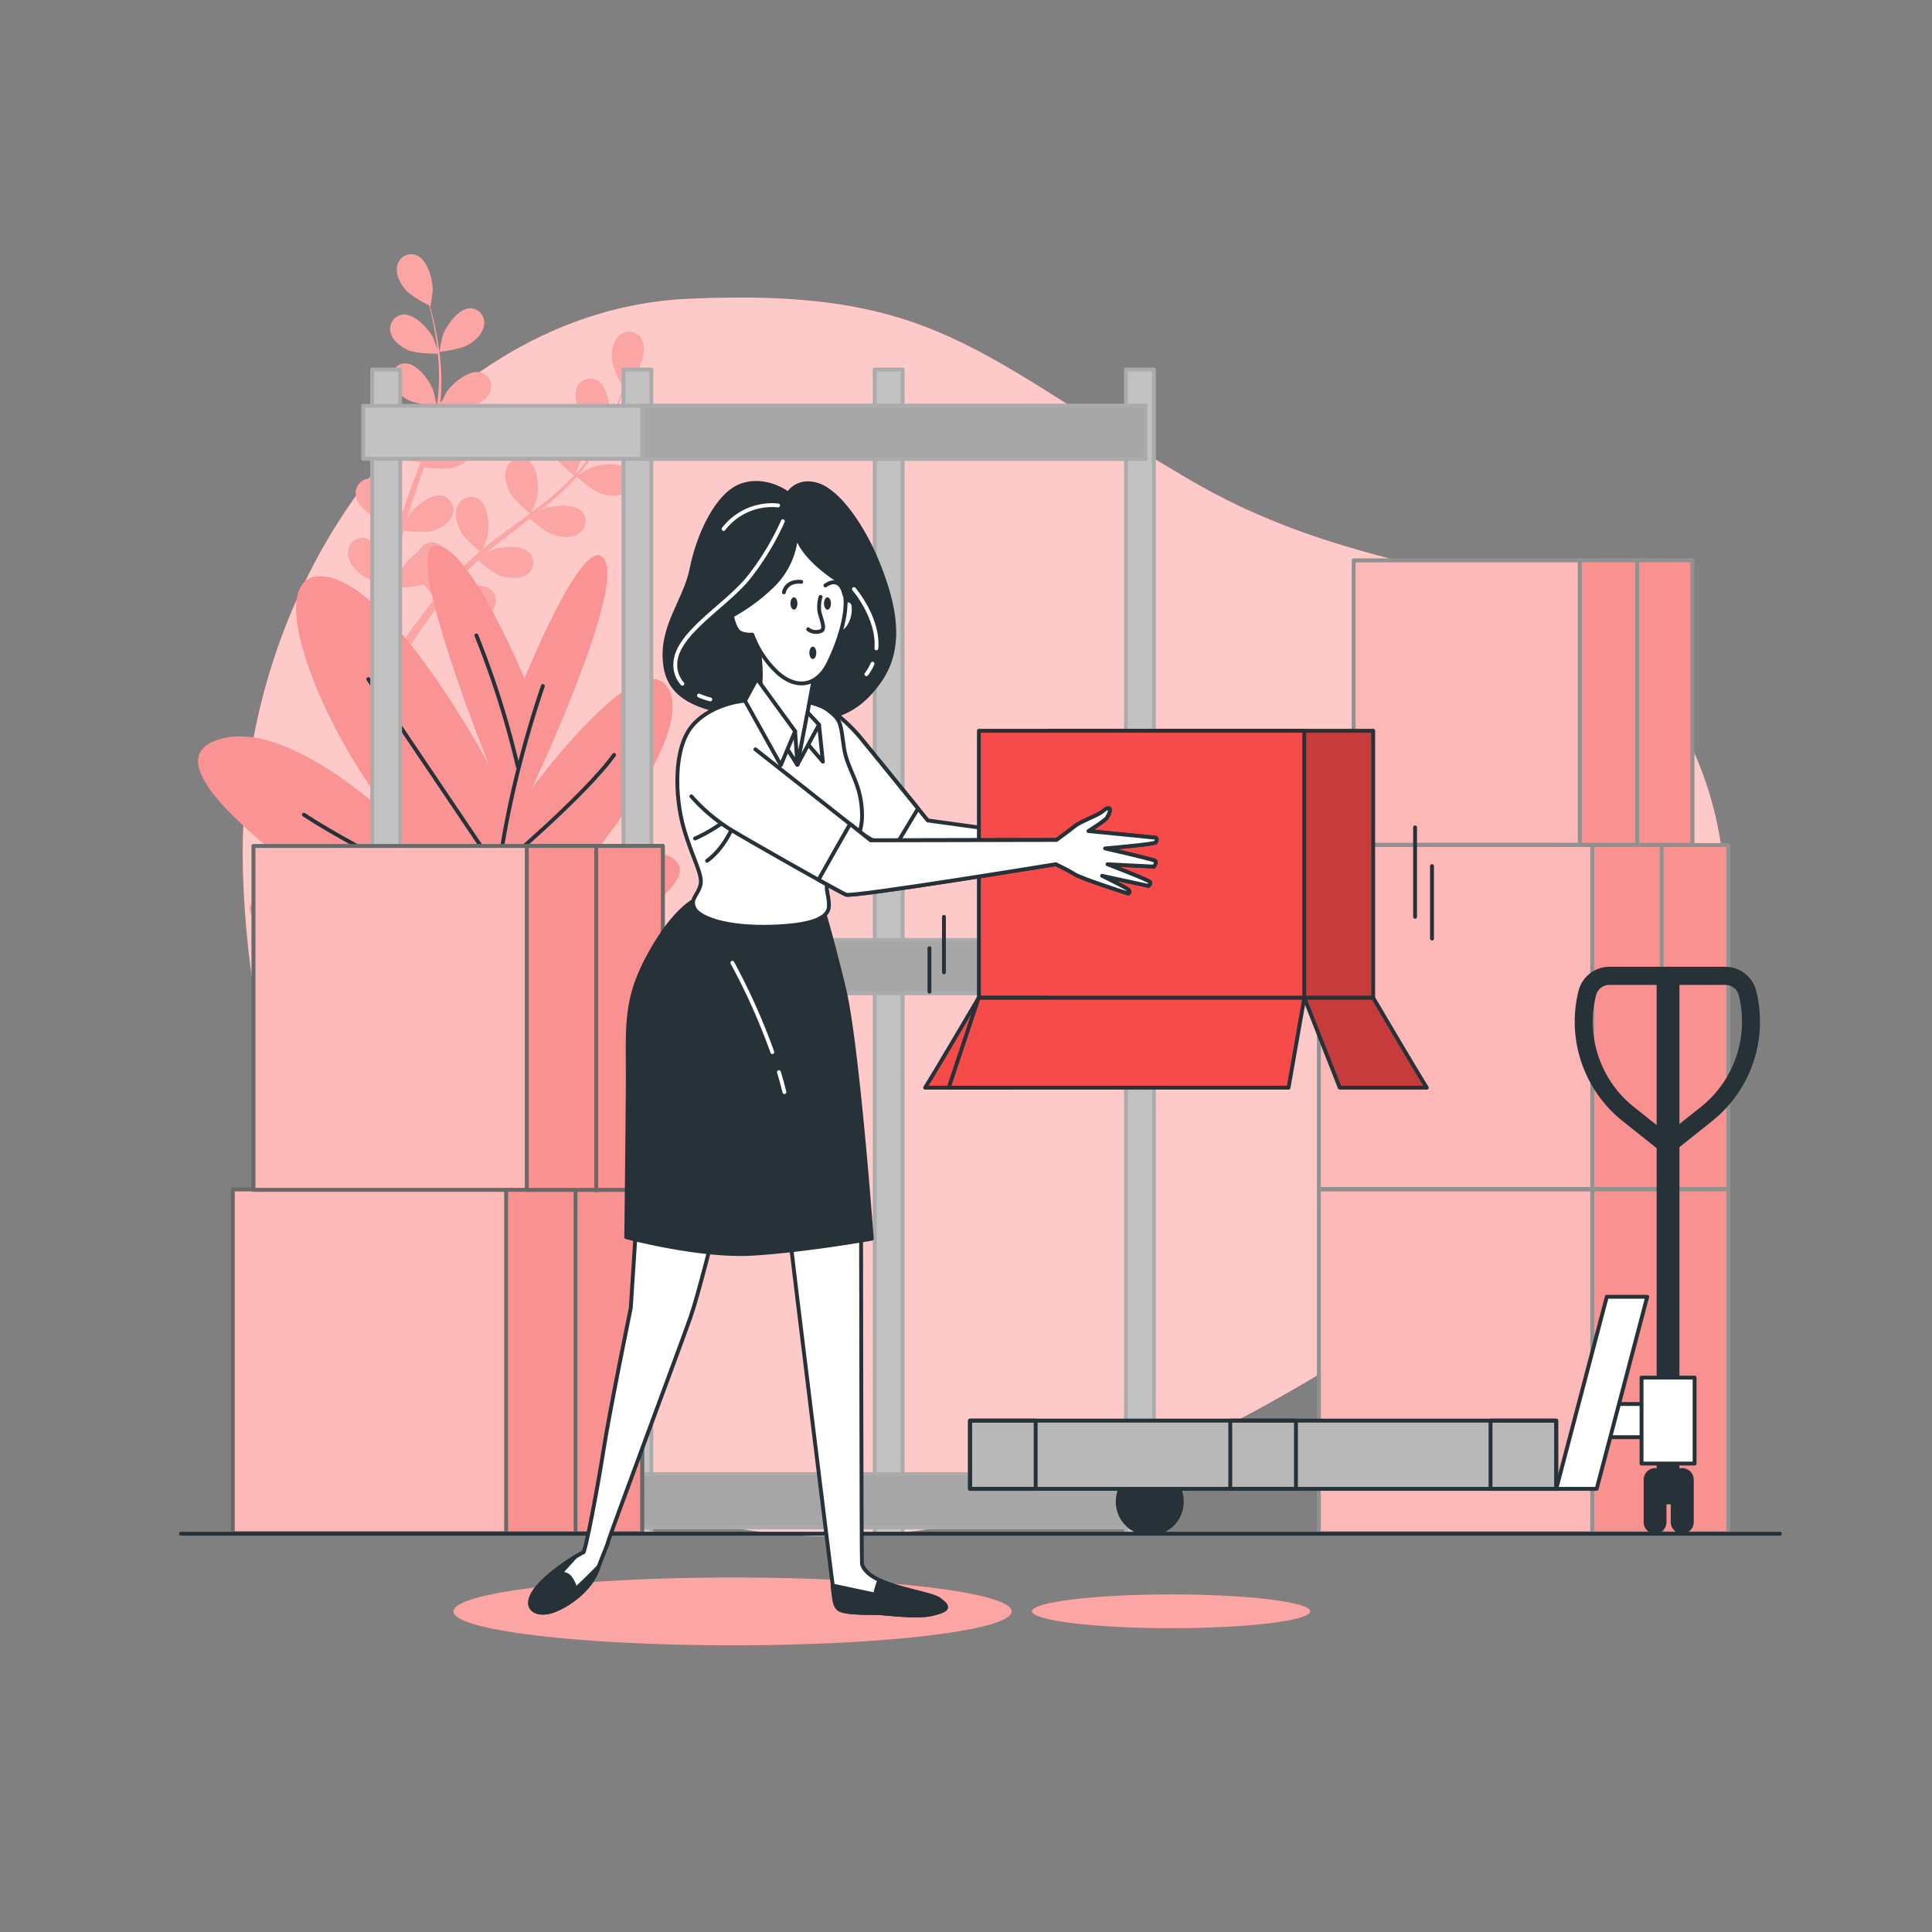 <svg xmlns="http://www.w3.org/2000/svg" xmlns:xlink="http://www.w3.org/1999/xlink" viewBox="0 0 500 500"><rect x="0" y="0" width="500" height="500" fill="#808080" stroke="none"/><defs><clipPath id="freepik--clip-path--inject-2"><rect x="60.23" y="307.8" width="105.96" height="89.01" style="fill:#F74B4B;stroke:#696969;stroke-linecap:round;stroke-linejoin:round"></rect></clipPath><clipPath id="freepik--clip-path-2--inject-2"><rect x="130.98" y="307.8" width="35.21" height="89.01" style="fill:#F74B4B;stroke:#696969;stroke-linecap:round;stroke-linejoin:round"></rect></clipPath><clipPath id="freepik--clip-path-3--inject-2"><rect x="65.58" y="218.93" width="105.96" height="89.01" style="fill:#F74B4B;stroke:#696969;stroke-linecap:round;stroke-linejoin:round"></rect></clipPath><clipPath id="freepik--clip-path-4--inject-2"><rect x="136.33" y="218.93" width="35.21" height="89.01" style="fill:#F74B4B;stroke:#696969;stroke-linecap:round;stroke-linejoin:round"></rect></clipPath><clipPath id="freepik--clip-path-5--inject-2"><rect x="341.32" y="307.8" width="105.96" height="89.01" style="fill:#F74B4B;stroke:#919191;stroke-linecap:round;stroke-linejoin:round"></rect></clipPath><clipPath id="freepik--clip-path-6--inject-2"><rect x="412.07" y="307.8" width="35.21" height="89.01" style="fill:#F74B4B;stroke:#919191;stroke-linecap:round;stroke-linejoin:round"></rect></clipPath><clipPath id="freepik--clip-path-7--inject-2"><rect x="341.32" y="218.7" width="105.96" height="89.01" style="fill:#F74B4B;stroke:#919191;stroke-linecap:round;stroke-linejoin:round"></rect></clipPath><clipPath id="freepik--clip-path-8--inject-2"><rect x="412.07" y="218.7" width="35.21" height="89.01" style="fill:#F74B4B;stroke:#919191;stroke-linecap:round;stroke-linejoin:round"></rect></clipPath><clipPath id="freepik--clip-path-9--inject-2"><rect x="350.32" y="145" width="87.65" height="73.63" style="fill:#F74B4B;stroke:#919191;stroke-linecap:round;stroke-linejoin:round"></rect></clipPath><clipPath id="freepik--clip-path-10--inject-2"><rect x="408.85" y="145" width="29.12" height="73.63" style="fill:#F74B4B;stroke:#919191;stroke-linecap:round;stroke-linejoin:round"></rect></clipPath><clipPath id="freepik--clip-path-11--inject-2"><rect x="251.03" y="367.65" width="151.73" height="17.66" style="fill:#fff;stroke:#263238;stroke-linecap:round;stroke-linejoin:round"></rect></clipPath><clipPath id="freepik--clip-path-12--inject-2"><rect x="271.17" y="189.13" width="84.21" height="69.1" style="fill:#F74B4B;stroke:#263238;stroke-linecap:round;stroke-linejoin:round"></rect></clipPath><clipPath id="freepik--clip-path-13--inject-2"><path d="M369.25,281.49c-2.7-4.28-13.87-23.26-13.87-23.26H337.56l9.17,23.26Z" style="fill:#F74B4B;stroke:#263238;stroke-linecap:round;stroke-linejoin:round"></path></clipPath></defs><g id="freepik--background-simple--inject-2"><path d="M101.17,344.29s40.41,51.17,109.47,53.25,130.82-41,181.77-74.52,67.67-89.68,42.23-136-71.6-30.45-127-63S242.31,74.4,178,77.32,60.54,148.92,62.88,225.86,101.17,344.29,101.17,344.29Z" style="fill:#F74B4B"></path><path d="M101.17,344.29s40.41,51.17,109.47,53.25,130.82-41,181.77-74.52,67.67-89.68,42.23-136-71.6-30.45-127-63S242.31,74.4,178,77.32,60.54,148.92,62.88,225.86,101.17,344.29,101.17,344.29Z" style="fill:#fff;opacity:0.7"></path></g><g id="freepik--Plants--inject-2"><path d="M113.73,91.08c-.06,0,.7-3.73.77-4,.86-2.67,4.1-7.31,7.23-7.3A3.71,3.71,0,0,1,125.3,84c-.23,2.2-2.21,4.08-4,5.16C119.2,90.47,113.73,91.08,113.73,91.08Z" style="fill:#F74B4B"></path><path d="M107.66,66c3,1.06,4.42,6.52,4.32,9.32,0,.24-.56,4-.61,4l-.06,0c.23.86.48,1.79.73,2.81.44,1.88.92,4,1.29,6.36a65.63,65.63,0,0,1,.84,7.64,48.28,48.28,0,0,1-.29,8.6.36.36,0,0,0,0,.1c.39-.83,1.55-3.13,1.65-3.29,1.54-2.34,5.88-6,8.91-5.13a3.7,3.7,0,0,1,2.32,5c-.8,2.06-3.2,3.35-5.21,3.92-2.27.65-7.33-.11-7.73-.18a65.43,65.43,0,0,1-1.86,8.57q-.7,2.46-1.52,4.91c.35-.71.68-1.34.73-1.42,1.54-2.35,5.89-6,8.91-5.13a3.7,3.7,0,0,1,2.32,5c-.8,2.06-3.2,3.35-5.21,3.92s-6.37,0-7.51-.15l-.63,1.88c-1,3-2.09,6-3,8.94-.33,1-.62,2.08-.91,3.12.32-.63.59-1.16.64-1.24,1.53-2.34,5.88-6,8.9-5.13a3.72,3.72,0,0,1,2.33,5c-.8,2.07-3.21,3.35-5.22,3.93s-5.94.07-7.3-.12c-.27,1.07-.53,2.14-.74,3.19-.13.73-.3,1.41-.39,2.14l-.3,2.15c-.14,1.37-.3,2.78-.4,4.12-.08.93-.14,1.82-.2,2.72.32-1,1-3.07,1-3.23a14.42,14.42,0,0,1,4.8-5.46,3.63,3.63,0,0,1,.41-.72,3.7,3.7,0,0,1,5.45-.85c2.38,2.05,1.78,7.67.69,10.25-.06.15-.95,1.72-1.52,2.71.43-.53.83-1.05,1.28-1.58.87-1.07,1.77-2.11,2.73-3.23l1.47-1.59c.48-.54,1.06-1,1.59-1.59,1.25-1.21,2.58-2.38,3.95-3.53-.93-.76-4.21-3.52-5.15-5.4s-1.61-4.51-.63-6.5a3.72,3.72,0,0,1,5.27-1.67c2.65,1.67,2.92,7.32,2.23,10,0,.17-.76,2.06-1.17,3.09.83-.68,1.65-1.36,2.51-2,2.48-1.91,5.05-3.78,7.6-5.65l2.33-1.72c-.33-.27-4.29-3.47-5.35-5.58-.93-1.87-1.61-4.51-.63-6.49a3.71,3.71,0,0,1,5.27-1.67c2.66,1.66,2.92,7.31,2.23,10-.05.2-1.08,2.92-1.37,3.6,1.7-1.27,3.39-2.55,5-3.89a64.65,64.65,0,0,0,6.2-5.77c-.15-.13-4.3-3.45-5.38-5.6-.94-1.87-1.61-4.52-.63-6.5a3.71,3.71,0,0,1,5.26-1.67c2.66,1.67,2.93,7.32,2.24,10,0,.18-.83,2.25-1.22,3.23l.15.1a48.44,48.44,0,0,0,5.09-6.84c.84-1.33,1.56-2.64,2.24-3.93-.84-.54-4.63-3.05-5.82-4.88s-2.09-4.31-1.34-6.39a3.71,3.71,0,0,1,5.05-2.24c2.83,1.37,3.71,7,3.32,9.73,0,.15-.4,1.66-.69,2.75.29-.59.61-1.19.88-1.76,1-2.13,1.85-4.15,2.55-6,.4-1,.73-1.95,1-2.83-.55-1-2.69-4.84-2.9-7s.13-4.78,1.76-6.28a3.71,3.71,0,0,1,5.51.34c1.88,2.51.09,7.88-1.53,10.16-.14.2-2.69,3-2.72,3l0-.06c-.28.85-.58,1.76-.94,2.74-.66,1.82-1.43,3.86-2.42,6a67.81,67.81,0,0,1-3.53,6.83,48.53,48.53,0,0,1-5,7l-.07.08c.78-.48,3-1.76,3.19-1.84,2.58-1.1,8.2-1.72,10.26.64a3.71,3.71,0,0,1-.82,5.46c-1.81,1.28-4.52,1-6.52.4-2.25-.72-6-4.14-6.34-4.42a65,65,0,0,1-6.28,6.12c-1.29,1.11-2.63,2.19-4,3.26.69-.4,1.31-.75,1.4-.79,2.57-1.1,8.19-1.72,10.25.64a3.7,3.7,0,0,1-.82,5.46c-1.8,1.28-4.52,1-6.51.4s-5.32-3.5-6.18-4.27c-.53.4-1,.81-1.57,1.22-2.51,1.92-5,3.83-7.45,5.79-.85.68-1.66,1.39-2.48,2.1l1.22-.68c2.57-1.1,8.19-1.73,10.25.63a3.72,3.72,0,0,1-.82,5.47c-1.8,1.28-4.52,1-6.51.39s-5-3.22-6-4.13c-.81.75-1.63,1.5-2.38,2.26-.51.53-1,1-1.5,1.57l-1.44,1.62c-.87,1.07-1.78,2.16-2.61,3.22-.58.73-1.12,1.44-1.66,2.16.83-.7,2.51-2,2.66-2.12,2.37-1.48,7.84-3,10.23-.92a3.71,3.71,0,0,1,0,5.52c-1.6,1.54-4.32,1.7-6.38,1.38-2.28-.36-6.4-3-6.91-3.38-.9,1.19-1.76,2.34-2.56,3.45-2.77,3.83-4.93,7.13-6.41,9.45l-.15.24-1.92-.93.3-.46c1.55-2.32,3.81-5.6,6.69-9.4.91-1.21,1.9-2.48,2.93-3.77a40.65,40.65,0,0,1-3-3.69c-2.21.87-6.79.9-7.39.9-.09,1.48-.17,2.93-.23,4.29-.2,4.72-.18,8.66-.13,11.42v.32l-2.11-1c0-2.74.11-6.44.39-10.82.09-1.5.22-3.11.37-4.76-.59-.15-5.36-1.37-7.16-2.81-1.63-1.31-3.35-3.42-3.29-5.64a3.71,3.71,0,0,1,4.08-3.72c3.11.4,5.72,5.42,6.23,8.17,0,.17.16,2,.22,3.1.07-.67.12-1.33.2-2,.13-1.37.31-2.73.5-4.2.11-.71.23-1.42.34-2.14s.3-1.46.45-2.2c.38-1.7.84-3.41,1.35-5.12-1.2-.12-5.45-.62-7.27-1.67s-3.84-2.87-4.11-5.07a3.71,3.71,0,0,1,3.47-4.3c3.13-.07,6.47,4.49,7.39,7.14.06.16.51,2.13.74,3.22.31-1,.61-2.05,1-3.08,1-3,2.13-5.93,3.23-8.9.34-.91.66-1.82,1-2.73-.43,0-5.5-.53-7.54-1.7-1.81-1-3.83-2.87-4.11-5.07a3.72,3.72,0,0,1,3.47-4.3c3.14-.07,6.48,4.49,7.4,7.14.07.2.71,3,.84,3.76.72-2,1.43-4,2-6a64.85,64.85,0,0,0,2-8.24c-.2,0-5.49-.5-7.58-1.7-1.82-1-3.84-2.87-4.11-5.07a3.7,3.7,0,0,1,3.47-4.29c3.13-.08,6.47,4.48,7.39,7.13.06.17.56,2.33.77,3.37h.17a47.81,47.81,0,0,0,.48-8.51c0-1.57-.15-3.06-.3-4.51-1,0-5.54,0-7.54-.87s-4.13-2.43-4.65-4.58a3.71,3.71,0,0,1,3-4.65c3.11-.43,6.93,3.75,8.14,6.27.06.14.58,1.61.93,2.69-.07-.66-.14-1.34-.23-2-.31-2.35-.75-4.48-1.15-6.37-.24-1.07-.47-2-.7-2.93-1-.5-4.92-2.56-6.26-4.22s-2.54-4.07-2-6.21A3.71,3.71,0,0,1,107.66,66Z" style="fill:#F74B4B"></path><path d="M164.34,114.29c-2.45-.1-7.35-2.61-7.35-2.61s2.63-2.73,2.82-2.88c2.19-1.74,7.45-3.83,10.06-2.09a3.7,3.7,0,0,1,.65,5.48C169.12,113.9,166.43,114.38,164.34,114.29Z" style="fill:#F74B4B"></path><g style="opacity:0.5"><path d="M113.73,91.08c-.06,0,.7-3.73.77-4,.86-2.67,4.1-7.31,7.23-7.3A3.71,3.71,0,0,1,125.3,84c-.23,2.2-2.21,4.08-4,5.16C119.2,90.47,113.73,91.08,113.73,91.08Z" style="fill:#fff"></path><path d="M107.66,66c3,1.06,4.42,6.52,4.32,9.32,0,.24-.56,4-.61,4l-.06,0c.23.86.48,1.79.73,2.81.44,1.88.92,4,1.29,6.36a65.63,65.63,0,0,1,.84,7.64,48.28,48.28,0,0,1-.29,8.6.36.36,0,0,0,0,.1c.39-.83,1.55-3.13,1.65-3.29,1.54-2.34,5.88-6,8.91-5.13a3.7,3.7,0,0,1,2.32,5c-.8,2.06-3.2,3.35-5.21,3.92-2.27.65-7.33-.11-7.73-.18a65.43,65.43,0,0,1-1.86,8.57q-.7,2.46-1.52,4.91c.35-.71.68-1.34.73-1.42,1.54-2.35,5.89-6,8.91-5.13a3.7,3.7,0,0,1,2.32,5c-.8,2.06-3.2,3.35-5.21,3.92s-6.37,0-7.51-.15l-.63,1.88c-1,3-2.09,6-3,8.94-.33,1-.62,2.08-.91,3.12.32-.63.59-1.16.64-1.24,1.53-2.34,5.88-6,8.9-5.13a3.72,3.72,0,0,1,2.33,5c-.8,2.07-3.21,3.35-5.22,3.93s-5.94.07-7.3-.12c-.27,1.07-.53,2.14-.74,3.19-.13.73-.3,1.41-.39,2.14l-.3,2.15c-.14,1.37-.3,2.78-.4,4.12-.08.93-.14,1.82-.2,2.72.32-1,1-3.07,1-3.23a14.42,14.42,0,0,1,4.8-5.46,3.63,3.63,0,0,1,.41-.72,3.7,3.7,0,0,1,5.45-.85c2.38,2.05,1.78,7.67.69,10.25-.06.15-.95,1.72-1.52,2.71.43-.53.83-1.05,1.28-1.58.87-1.07,1.77-2.11,2.73-3.23l1.47-1.59c.48-.54,1.06-1,1.59-1.59,1.25-1.21,2.58-2.38,3.95-3.53-.93-.76-4.21-3.52-5.15-5.4s-1.61-4.51-.63-6.5a3.72,3.72,0,0,1,5.27-1.67c2.65,1.67,2.92,7.32,2.23,10,0,.17-.76,2.06-1.17,3.09.83-.68,1.65-1.36,2.51-2,2.48-1.91,5.05-3.78,7.6-5.65l2.33-1.72c-.33-.27-4.29-3.47-5.35-5.58-.93-1.87-1.61-4.51-.63-6.49a3.71,3.71,0,0,1,5.27-1.67c2.66,1.66,2.92,7.31,2.23,10-.05.2-1.08,2.92-1.37,3.6,1.7-1.27,3.39-2.55,5-3.89a64.65,64.65,0,0,0,6.2-5.77c-.15-.13-4.3-3.45-5.38-5.6-.94-1.87-1.61-4.52-.63-6.5a3.71,3.71,0,0,1,5.26-1.67c2.66,1.67,2.93,7.32,2.24,10,0,.18-.83,2.25-1.22,3.23l.15.1a48.44,48.44,0,0,0,5.09-6.84c.84-1.33,1.56-2.64,2.24-3.93-.84-.54-4.63-3.05-5.82-4.88s-2.09-4.31-1.34-6.39a3.71,3.71,0,0,1,5.05-2.24c2.83,1.37,3.71,7,3.32,9.73,0,.15-.4,1.66-.69,2.75.29-.59.61-1.19.88-1.76,1-2.13,1.85-4.15,2.55-6,.4-1,.73-1.95,1-2.83-.55-1-2.69-4.84-2.9-7s.13-4.78,1.76-6.28a3.71,3.71,0,0,1,5.51.34c1.88,2.51.09,7.88-1.53,10.16-.14.2-2.69,3-2.72,3l0-.06c-.28.85-.58,1.76-.94,2.74-.66,1.82-1.43,3.86-2.42,6a67.81,67.81,0,0,1-3.53,6.83,48.53,48.53,0,0,1-5,7l-.07.08c.78-.48,3-1.76,3.19-1.84,2.58-1.1,8.2-1.72,10.26.64a3.71,3.71,0,0,1-.82,5.46c-1.81,1.28-4.52,1-6.52.4-2.25-.72-6-4.14-6.34-4.42a65,65,0,0,1-6.28,6.12c-1.29,1.11-2.63,2.19-4,3.26.69-.4,1.31-.75,1.4-.79,2.57-1.1,8.19-1.72,10.25.64a3.7,3.7,0,0,1-.82,5.46c-1.8,1.28-4.52,1-6.51.4s-5.32-3.5-6.18-4.27c-.53.4-1,.81-1.57,1.22-2.51,1.92-5,3.83-7.45,5.79-.85.68-1.66,1.39-2.48,2.1l1.22-.68c2.57-1.1,8.19-1.73,10.25.63a3.72,3.72,0,0,1-.82,5.47c-1.8,1.28-4.52,1-6.51.39s-5-3.22-6-4.13c-.81.75-1.63,1.5-2.38,2.26-.51.53-1,1-1.5,1.57l-1.44,1.62c-.87,1.07-1.78,2.16-2.61,3.22-.58.73-1.12,1.44-1.66,2.16.83-.7,2.51-2,2.66-2.12,2.37-1.48,7.84-3,10.23-.92a3.71,3.71,0,0,1,0,5.52c-1.6,1.54-4.32,1.7-6.38,1.38-2.28-.36-6.4-3-6.91-3.38-.9,1.19-1.76,2.34-2.56,3.45-2.77,3.83-4.93,7.13-6.41,9.45l-.15.24-1.92-.93.3-.46c1.55-2.32,3.81-5.6,6.69-9.4.91-1.21,1.9-2.48,2.93-3.77a40.65,40.65,0,0,1-3-3.69c-2.21.87-6.79.9-7.39.9-.09,1.48-.17,2.93-.23,4.29-.2,4.72-.18,8.66-.13,11.42v.32l-2.11-1c0-2.74.11-6.44.39-10.82.09-1.5.22-3.11.37-4.76-.59-.15-5.36-1.37-7.16-2.81-1.63-1.31-3.35-3.42-3.29-5.64a3.71,3.71,0,0,1,4.08-3.72c3.11.4,5.72,5.42,6.23,8.17,0,.17.16,2,.22,3.1.07-.67.12-1.33.2-2,.13-1.37.31-2.73.5-4.2.11-.71.23-1.42.34-2.14s.3-1.46.45-2.2c.38-1.7.84-3.41,1.35-5.12-1.2-.12-5.45-.62-7.27-1.67s-3.84-2.87-4.11-5.07a3.71,3.71,0,0,1,3.47-4.3c3.13-.07,6.47,4.49,7.39,7.14.06.16.51,2.13.74,3.22.31-1,.61-2.05,1-3.08,1-3,2.13-5.93,3.23-8.9.34-.91.66-1.82,1-2.73-.43,0-5.5-.53-7.54-1.7-1.81-1-3.83-2.87-4.11-5.07a3.72,3.72,0,0,1,3.47-4.3c3.14-.07,6.48,4.49,7.4,7.14.07.2.71,3,.84,3.76.72-2,1.43-4,2-6a64.85,64.85,0,0,0,2-8.24c-.2,0-5.49-.5-7.58-1.7-1.82-1-3.84-2.87-4.11-5.07a3.7,3.7,0,0,1,3.47-4.29c3.13-.08,6.47,4.48,7.39,7.13.06.17.56,2.33.77,3.37h.17a47.81,47.81,0,0,0,.48-8.51c0-1.57-.15-3.06-.3-4.51-1,0-5.54,0-7.54-.87s-4.13-2.43-4.65-4.58a3.71,3.71,0,0,1,3-4.65c3.11-.43,6.93,3.75,8.14,6.27.06.14.58,1.61.93,2.69-.07-.66-.14-1.34-.23-2-.31-2.35-.75-4.48-1.15-6.37-.24-1.07-.47-2-.7-2.93-1-.5-4.92-2.56-6.26-4.22s-2.54-4.07-2-6.21A3.71,3.71,0,0,1,107.66,66Z" style="fill:#fff"></path><path d="M164.34,114.29c-2.45-.1-7.35-2.61-7.35-2.61s2.63-2.73,2.82-2.88c2.19-1.74,7.45-3.83,10.06-2.09a3.7,3.7,0,0,1,.65,5.48C169.12,113.9,166.43,114.38,164.34,114.29Z" style="fill:#fff"></path></g><path d="M135.73,175.65s-14.87-35.84-23.19-34.28,14.27,57.14,14.27,57.14-26.16-49.35-44-49.35S89.35,203.7,112,221.88c0,0-35.68-38.44-56.49-30.13S97.08,239,97.08,239,60.81,227.59,65,236.43s15.46,10.38,15.46,10.38L90,248.89h52l8-3.11s33.3-16.63,24.38-23.38-28.54,7.79-28.54,7.79,33.89-37.4,27.35-51.42-35.68,25.45-35.68,25.45,23.79-50.39,19-59.22S135.73,175.65,135.73,175.65Z" style="fill:#F74B4B"></path><path d="M135.73,175.65s-14.87-35.84-23.19-34.28,14.27,57.14,14.27,57.14-26.16-49.35-44-49.35S89.35,203.7,112,221.88c0,0-35.68-38.44-56.49-30.13S97.08,239,97.08,239,60.81,227.59,65,236.43s15.46,10.38,15.46,10.38L96,248.89h42l12-3.11s33.3-16.63,24.38-23.38-28.54,7.79-28.54,7.79,33.89-37.4,27.35-51.42-35.68,25.45-35.68,25.45,23.79-50.39,19-59.22S135.73,175.65,135.73,175.65Z" style="fill:#fff;opacity:0.4"></path><path d="M140.49,177.54c-13.08,38.65-13.08,66-13.08,66s15.46.6,31.51-11.3" style="fill:none;stroke:#263238;stroke-linecap:round;stroke-linejoin:round"></path><path d="M134,198.35a232.21,232.21,0,0,0-10.71-33.89" style="fill:none;stroke:#263238;stroke-linecap:round;stroke-linejoin:round"></path><path d="M95.3,175.75l33.29,49.36s22.6-19,30.33-29.73" style="fill:none;stroke:#263238;stroke-linecap:round;stroke-linejoin:round"></path><path d="M128,237s-35.08-16.65-49.35-26.16" style="fill:none;stroke:#263238;stroke-linecap:round;stroke-linejoin:round"></path></g><g id="freepik--Shelf--inject-2"><rect x="226.38" y="95.63" width="7.23" height="301.29" style="fill:#c2c2c2;stroke:#ababab;stroke-linecap:round;stroke-linejoin:round"></rect><rect x="96.32" y="95.63" width="7.23" height="301.29" style="fill:#c2c2c2;stroke:#ababab;stroke-linecap:round;stroke-linejoin:round"></rect><rect x="161.35" y="95.63" width="7.23" height="301.29" style="fill:#c2c2c2;stroke:#ababab;stroke-linecap:round;stroke-linejoin:round"></rect><rect x="291.4" y="95.63" width="7.23" height="301.29" style="fill:#c2c2c2;stroke:#ababab;stroke-linecap:round;stroke-linejoin:round"></rect><rect x="93.99" y="105.02" width="202.47" height="13.73" style="fill:#c2c2c2;stroke:#ababab;stroke-linecap:round;stroke-linejoin:round"></rect><rect x="166.16" y="105.02" width="130.3" height="13.73" style="fill:#a6a6a6;stroke:#ababab;stroke-linecap:round;stroke-linejoin:round"></rect><rect x="93.99" y="243.27" width="202.47" height="13.73" style="fill:#c2c2c2;stroke:#ababab;stroke-linecap:round;stroke-linejoin:round"></rect><rect x="166.16" y="243.27" width="130.3" height="13.73" style="fill:#a6a6a6;stroke:#ababab;stroke-linecap:round;stroke-linejoin:round"></rect><rect x="93.99" y="381.51" width="202.47" height="13.73" style="fill:#c2c2c2;stroke:#ababab;stroke-linecap:round;stroke-linejoin:round"></rect><rect x="166.16" y="381.51" width="130.3" height="13.73" style="fill:#a6a6a6;stroke:#ababab;stroke-linecap:round;stroke-linejoin:round"></rect></g><g id="freepik--Boxes--inject-2"><rect x="60.23" y="307.8" width="105.96" height="89.01" style="fill:#F74B4B"></rect><g style="clip-path:url(#freepik--clip-path--inject-2)"><rect x="60.23" y="307.8" width="105.96" height="89.01" style="fill:#fff;stroke:#696969;stroke-linecap:round;stroke-linejoin:round;opacity:0.6"></rect></g><rect x="60.23" y="307.8" width="105.96" height="89.01" style="fill:none;stroke:#696969;stroke-linecap:round;stroke-linejoin:round"></rect><rect x="130.98" y="307.8" width="35.21" height="89.01" style="fill:#F74B4B"></rect><g style="clip-path:url(#freepik--clip-path-2--inject-2)"><rect x="130.98" y="307.8" width="35.21" height="89.01" style="fill:#fff;stroke:#696969;stroke-linecap:round;stroke-linejoin:round;opacity:0.39"></rect></g><rect x="130.98" y="307.8" width="35.21" height="89.01" style="fill:none;stroke:#696969;stroke-linecap:round;stroke-linejoin:round"></rect><line x1="148.95" y1="308.04" x2="148.95" y2="396.92" style="fill:none;stroke:#696969;stroke-linecap:round;stroke-linejoin:round"></line><rect x="65.58" y="218.93" width="105.96" height="89.01" style="fill:#F74B4B"></rect><g style="clip-path:url(#freepik--clip-path-3--inject-2)"><rect x="65.58" y="218.93" width="105.96" height="89.01" style="fill:#fff;stroke:#696969;stroke-linecap:round;stroke-linejoin:round;opacity:0.6"></rect></g><rect x="65.58" y="218.93" width="105.96" height="89.01" style="fill:none;stroke:#696969;stroke-linecap:round;stroke-linejoin:round"></rect><rect x="136.33" y="218.93" width="35.21" height="89.01" style="fill:#F74B4B"></rect><g style="clip-path:url(#freepik--clip-path-4--inject-2)"><rect x="136.33" y="218.93" width="35.21" height="89.01" style="fill:#fff;stroke:#696969;stroke-linecap:round;stroke-linejoin:round;opacity:0.39"></rect></g><rect x="136.33" y="218.93" width="35.21" height="89.01" style="fill:none;stroke:#696969;stroke-linecap:round;stroke-linejoin:round"></rect><line x1="154.3" y1="219.17" x2="154.3" y2="308.05" style="fill:none;stroke:#696969;stroke-linecap:round;stroke-linejoin:round"></line><rect x="341.32" y="307.8" width="105.96" height="89.01" style="fill:#F74B4B"></rect><g style="clip-path:url(#freepik--clip-path-5--inject-2)"><rect x="341.32" y="307.8" width="105.96" height="89.01" style="fill:#fff;stroke:#919191;stroke-linecap:round;stroke-linejoin:round;opacity:0.6"></rect></g><rect x="341.32" y="307.8" width="105.96" height="89.01" style="fill:none;stroke:#919191;stroke-linecap:round;stroke-linejoin:round"></rect><rect x="412.07" y="307.8" width="35.21" height="89.01" style="fill:#F74B4B"></rect><g style="clip-path:url(#freepik--clip-path-6--inject-2)"><rect x="412.07" y="307.8" width="35.21" height="89.01" style="fill:#fff;stroke:#919191;stroke-linecap:round;stroke-linejoin:round;opacity:0.39"></rect></g><rect x="412.07" y="307.8" width="35.21" height="89.01" style="fill:none;stroke:#919191;stroke-linecap:round;stroke-linejoin:round"></rect><line x1="430.04" y1="308.04" x2="430.04" y2="396.92" style="fill:none;stroke:#919191;stroke-linecap:round;stroke-linejoin:round"></line><rect x="341.32" y="218.7" width="105.96" height="89.01" style="fill:#F74B4B"></rect><g style="clip-path:url(#freepik--clip-path-7--inject-2)"><rect x="341.32" y="218.7" width="105.96" height="89.01" style="fill:#fff;stroke:#919191;stroke-linecap:round;stroke-linejoin:round;opacity:0.6"></rect></g><rect x="341.32" y="218.7" width="105.96" height="89.01" style="fill:none;stroke:#919191;stroke-linecap:round;stroke-linejoin:round"></rect><rect x="412.07" y="218.7" width="35.21" height="89.01" style="fill:#F74B4B"></rect><g style="clip-path:url(#freepik--clip-path-8--inject-2)"><rect x="412.07" y="218.7" width="35.21" height="89.01" style="fill:#fff;stroke:#919191;stroke-linecap:round;stroke-linejoin:round;opacity:0.39"></rect></g><rect x="412.07" y="218.7" width="35.21" height="89.01" style="fill:none;stroke:#919191;stroke-linecap:round;stroke-linejoin:round"></rect><line x1="430.04" y1="218.94" x2="430.04" y2="307.82" style="fill:none;stroke:#919191;stroke-linecap:round;stroke-linejoin:round"></line><rect x="350.32" y="145" width="87.65" height="73.63" style="fill:#F74B4B"></rect><g style="clip-path:url(#freepik--clip-path-9--inject-2)"><rect x="350.32" y="145" width="87.65" height="73.63" style="fill:#fff;stroke:#919191;stroke-linecap:round;stroke-linejoin:round;opacity:0.6"></rect></g><rect x="350.32" y="145" width="87.65" height="73.63" style="fill:none;stroke:#919191;stroke-linecap:round;stroke-linejoin:round"></rect><rect x="408.85" y="145" width="29.12" height="73.63" style="fill:#F74B4B"></rect><g style="clip-path:url(#freepik--clip-path-10--inject-2)"><rect x="408.85" y="145" width="29.12" height="73.63" style="fill:#fff;stroke:#919191;stroke-linecap:round;stroke-linejoin:round;opacity:0.39"></rect></g><rect x="408.85" y="145" width="29.12" height="73.63" style="fill:none;stroke:#919191;stroke-linecap:round;stroke-linejoin:round"></rect><line x1="423.71" y1="145.2" x2="423.71" y2="218.72" style="fill:none;stroke:#919191;stroke-linecap:round;stroke-linejoin:round"></line></g><g id="freepik--hand-truck--inject-2"><rect x="413.03" y="363.35" width="13.73" height="8.59" style="fill:#fff;stroke:#263238;stroke-linecap:round;stroke-linejoin:round"></rect><circle cx="297.56" cy="388.62" r="8.3" style="fill:#263238;stroke:#263238;stroke-linecap:round;stroke-linejoin:round"></circle><rect x="429.24" y="251.24" width="4.9" height="137.57" style="fill:#263238;stroke:#263238;stroke-linecap:round;stroke-linejoin:round"></rect><path d="M431.53,299.36l-11.59-9.22a32.91,32.91,0,0,1-11.43-33.67,8.28,8.28,0,0,1,8-6.27h30a8.26,8.26,0,0,1,8,6.27h0a32.9,32.9,0,0,1-11.42,33.67Zm-15-44.47a3.57,3.57,0,0,0-3.48,2.72,28.18,28.18,0,0,0,9.79,28.86l8.67,6.9,8.68-6.9A28.2,28.2,0,0,0,450,257.61h0a3.58,3.58,0,0,0-3.48-2.72Z" style="fill:#263238"></path><rect x="251.03" y="367.65" width="151.73" height="17.66" style="fill:#fff"></rect><g style="clip-path:url(#freepik--clip-path-11--inject-2)"><rect x="251.03" y="367.65" width="151.73" height="17.66" style="stroke:#263238;stroke-linecap:round;stroke-linejoin:round;opacity:0.28"></rect></g><rect x="251.03" y="367.65" width="151.73" height="17.66" style="fill:none;stroke:#263238;stroke-linecap:round;stroke-linejoin:round"></rect><rect x="251.03" y="367.65" width="17" height="17.66" style="fill:none;stroke:#263238;stroke-linecap:round;stroke-linejoin:round"></rect><rect x="385.75" y="367.65" width="17" height="17.66" style="fill:none;stroke:#263238;stroke-linecap:round;stroke-linejoin:round"></rect><rect x="318.39" y="367.65" width="17" height="17.66" style="fill:none;stroke:#263238;stroke-linecap:round;stroke-linejoin:round"></rect><polygon points="402.76 385.31 413.22 385.31 426.3 335.6 415.84 335.6 402.76 385.31" style="fill:#fff;stroke:#263238;stroke-linecap:round;stroke-linejoin:round"></polygon><rect x="424.83" y="356.53" width="13.73" height="22.24" style="fill:#fff;stroke:#263238;stroke-linecap:round;stroke-linejoin:round"></rect><path d="M428.33,396.92h0a3,3,0,0,1-2.95-2.95V382.9a3,3,0,0,1,2.95-2.95h0a3,3,0,0,1,2.95,2.95V394A3,3,0,0,1,428.33,396.92Z" style="fill:#263238"></path><path d="M435.34,396.92h0a3,3,0,0,1-2.95-2.95V382.9a3,3,0,0,1,2.95-2.95h0a3,3,0,0,1,3,2.95V394A3,3,0,0,1,435.34,396.92Z" style="fill:#263238"></path></g><g id="freepik--Floor--inject-2"><line x1="46.82" y1="396.92" x2="460.63" y2="396.92" style="fill:none;stroke:#263238;stroke-linecap:round;stroke-linejoin:round"></line></g><g id="freepik--Character--inject-2"><ellipse cx="189.59" cy="417.03" rx="72.24" ry="8.78" style="fill:#F74B4B"></ellipse><ellipse cx="189.59" cy="417.03" rx="72.24" ry="8.78" style="fill:#fff;opacity:0.5"></ellipse><path d="M339.08,417c0,2.42-16.13,4.38-36,4.38s-36-2-36-4.38,16.12-4.37,36-4.37S339.08,414.62,339.08,417Z" style="fill:#F74B4B"></path><path d="M339.08,417c0,2.42-16.13,4.38-36,4.38s-36-2-36-4.38,16.12-4.37,36-4.37S339.08,414.62,339.08,417Z" style="fill:#fff;opacity:0.5"></path><path d="M204,127.79s-5.59-4.39-12-2.2-11.27,12.87-13,21.55-8.38,15.26-6.78,25.44,13.17,11.77,27.14,13.27,21.55-.2,28.13-9.38,3.79-20.35-.1-30.23-10.37-19.05-15.76-20.75S204,127.79,204,127.79Z" style="fill:#263238;stroke:#263238;stroke-linecap:round;stroke-linejoin:round"></path><path d="M180.9,180a16.55,16.55,0,0,0,2.93,1" style="fill:none;stroke:#fff;stroke-linecap:round;stroke-linejoin:round"></path><path d="M202.6,134.9A68.93,68.93,0,0,1,194,149.18c-5.72,7.35-18.37,14.29-19.18,22a7.35,7.35,0,0,0,1.77,5.77" style="fill:none;stroke:#fff;stroke-linecap:round;stroke-linejoin:round"></path><path d="M225.81,171.77a12.86,12.86,0,0,1-1.58,2.72" style="fill:none;stroke:#fff;stroke-linecap:round;stroke-linejoin:round"></path><path d="M221,152.45s6.43,7.42,5.81,15.34" style="fill:none;stroke:#fff;stroke-linecap:round;stroke-linejoin:round"></path><path d="M201.38,130.81a15.77,15.77,0,0,0-13.47,5.31c-.23.26-.44.52-.64.78" style="fill:none;stroke:#fff;stroke-linecap:round;stroke-linejoin:round"></path><path d="M164.49,319.3l-1.25,19.24s-5.32,25.81-7,36.45-4.76,26.82-5.32,26.82-9.74,5.55-12.68,10.08.79,6.45,4.87,5,9.62-5.55,11.43-10.42,2.71-6.68,2.83-7.47,19.47-52.74,21.39-58.29,6-21.85,6-21.85l9.51-32.26s10.18,33.17,10.3,34.64,10.52,86.25,11,89.42.34,5.43,2.26,6.11,6.45.68,8.83.68,10.64,1.25,14.71.23,4.53-1.7,1.7-3.74-18.55-3.34-20-9.28c-.12-.45-.23-87.72-.23-87.72s-1.36-28.86-3.62-37h-52.3Z" style="fill:#fff;stroke:#263238;stroke-linecap:round;stroke-linejoin:round"></path><path d="M143.1,416.87c4.07-1.48,9.62-5.55,11.43-10.42l.38-1c-2.31,2.46-6,5.88-6,5.88a7.3,7.3,0,0,0-1.47-3.17,2.65,2.65,0,0,0-2.61-.79l4-4.4c-3,1.86-8.4,5.66-10.52,8.93C135.28,416.41,139,418.34,143.1,416.87Z" style="fill:#263238;stroke:#263238;stroke-linecap:round;stroke-linejoin:round"></path><path d="M243,413.92c-1.94-1.39-9.91-2.44-15.23-4.87a1.8,1.8,0,0,0-.5.69,20,20,0,0,0-.79,2.94l-11-2.35,0,.31c.45,3.17.34,5.43,2.26,6.11s6.45.68,8.83.68,10.64,1.25,14.71.23S245.87,416,243,413.92Z" style="fill:#263238;stroke:#263238;stroke-linecap:round;stroke-linejoin:round"></path><path d="M179.73,233s-5.19,2.39-11.47,13.67c-6.87,12.31-5.69,19.15-5.79,34s-.4,39.5-.4,39.5,19,5.09,32.63,4.29,30.92-3.89,30.92-3.89-3.69-50.28-7.18-64.74-5.59-21-5.59-21a82.83,82.83,0,0,1-20.35.3C180.93,234,179.73,233,179.73,233Z" style="fill:#263238;stroke:#263238;stroke-linecap:round;stroke-linejoin:round"></path><path d="M201.59,277.47c.52,1.71,1,3.44,1.42,5.17" style="fill:none;stroke:#fff;stroke-linecap:round;stroke-linejoin:round"></path><path d="M189.54,249.17a166.59,166.59,0,0,1,10.34,23.12" style="fill:none;stroke:#fff;stroke-linecap:round;stroke-linejoin:round"></path><path d="M307.12,223.44c-.6-.4-10.43-1.94-10.43-1.94l-1.92-.79s11.9.95,12,.45.5-1.1-.3-1.2-16.11-3.21-16.11-3.21,3.89-3.68,4.39-4.48,1.19-2.4.39-2.4-1,.5-2.09,1.2-5.39,2.4-6.59,3.39-4.78,3.59-4.78,3.59l-41.58-5.72s-14.6-18-17.77-21.84a41.47,41.47,0,0,0-7.47-6.8c-3.06-1.35-3,.91-3,.91L218.25,213s16.53,9.85,17.55,9.85,45.68,1.48,45.68,1.48,3,1.4,4.88,2.59,13.87,5,13.87,5,.8-.4-.1-1.1-6.68-3.49-6.68-3.49l12,2.6s.7-.5.4-1-11-4.59-11-4.59l12,.6S307.71,223.84,307.12,223.44Z" style="fill:#fff;stroke:#263238;stroke-linecap:round;stroke-linejoin:round"></path><path d="M237.59,209.24c-4.31-5.31-12.92-15.91-15.26-18.75a41.47,41.47,0,0,0-7.47-6.8c-3.06-1.35-3,.91-3,.91L218.25,213s7.46,4.44,12.66,7.36Z" style="fill:#fff;stroke:#263238;stroke-linecap:round;stroke-linejoin:round"></path><path d="M193.4,181.26s-8.68.4-14,6.29-4.69,18.85-2.49,26.63,5,12.07,4.39,14.77-2.79,3.59-1.6,6.08,8.08,5.19,20.25,4.79,14.47-3,14.57-5.28-.8-4.19-.5-5.59,9.08-9.18,9.08-17.76-3.79-11.57-4.69-17.76-.6-7.08-4.29-9.78S198.29,179.56,193.4,181.26Z" style="fill:#fff;stroke:#263238;stroke-linecap:round;stroke-linejoin:round"></path><path d="M189.46,211a41.42,41.42,0,0,1-9.57,6" style="fill:none;stroke:#263238;stroke-linecap:round;stroke-linejoin:round"></path><path d="M190.42,212s-2.15,6.94-7.42,10.77" style="fill:none;stroke:#263238;stroke-linecap:round;stroke-linejoin:round"></path><polygon points="211.96 187.54 212.96 197.12 208.76 192.23 211.96 187.54" style="fill:#fff;stroke:#263238;stroke-linecap:round;stroke-linejoin:round"></polygon><polygon points="206.37 197.92 211.96 187.54 206.87 182.06 206.37 197.92" style="fill:#fff;stroke:#263238;stroke-linecap:round;stroke-linejoin:round"></polygon><path d="M195.6,164.3a42.56,42.56,0,0,1,1.29,10.58,39,39,0,0,1-.7,6.88l10.18,16.16,2.89-15,1.9-10.38S199.59,171.88,195.6,164.3Z" style="fill:#fff;stroke:#263238;stroke-linecap:round;stroke-linejoin:round"></path><polygon points="205.77 189.24 206.37 197.92 203.38 193.23 205.77 189.24" style="fill:#fff;stroke:#263238;stroke-linecap:round;stroke-linejoin:round"></polygon><polygon points="192.8 181.36 202.08 198.02 205.77 189.24 195.9 175.67 192.8 181.36" style="fill:#fff;stroke:#263238;stroke-linecap:round;stroke-linejoin:round"></polygon><rect x="271.17" y="189.13" width="84.21" height="69.1" style="fill:#F74B4B"></rect><g style="clip-path:url(#freepik--clip-path-12--inject-2)"><rect x="271.17" y="189.13" width="84.21" height="69.1" style="opacity:0.2"></rect></g><rect x="271.17" y="189.13" width="84.21" height="69.1" style="fill:none;stroke:#263238;stroke-linecap:round;stroke-linejoin:round"></rect><rect x="253.34" y="189.13" width="84.21" height="69.1" style="fill:#F74B4B;stroke:#263238;stroke-linecap:round;stroke-linejoin:round"></rect><path d="M369.25,281.49c-2.7-4.28-13.87-23.26-13.87-23.26H337.56l9.17,23.26Z" style="fill:#F74B4B"></path><g style="clip-path:url(#freepik--clip-path-13--inject-2)"><path d="M369.25,281.49c-2.7-4.28-13.87-23.26-13.87-23.26H337.56l9.17,23.26Z" style="opacity:0.2"></path></g><path d="M369.25,281.49c-2.7-4.28-13.87-23.26-13.87-23.26H337.56l9.17,23.26Z" style="fill:none;stroke:#263238;stroke-linecap:round;stroke-linejoin:round"></path><path d="M239.42,281.49c2.7-4.28,13.86-23.26,13.86-23.26h17.83l-9.17,23.26Z" style="fill:#F74B4B;stroke:#263238;stroke-linecap:round;stroke-linejoin:round"></path><polygon points="253.28 258.23 245.53 281.49 333.48 281.49 337.56 258.23 253.28 258.23" style="fill:#F74B4B;stroke:#263238;stroke-linecap:round;stroke-linejoin:round"></polygon><line x1="366.22" y1="214.13" x2="366.22" y2="237.27" style="fill:none;stroke:#263238;stroke-linecap:round;stroke-linejoin:round"></line><line x1="370.6" y1="224.14" x2="370.6" y2="242.9" style="fill:none;stroke:#263238;stroke-linecap:round;stroke-linejoin:round"></line><line x1="244.29" y1="237.27" x2="244.29" y2="251.65" style="fill:none;stroke:#263238;stroke-linecap:round;stroke-linejoin:round"></line><line x1="240.54" y1="245.4" x2="240.54" y2="256.65" style="fill:none;stroke:#263238;stroke-linecap:round;stroke-linejoin:round"></line><path d="M178.93,206.1a46.15,46.15,0,0,0,10.28,8.68c6,3.59,28,16.06,29.73,16.76s54.27-7.88,54.27-7.88,3,1.4,4.89,2.59,13.87,5,13.87,5,.8-.4-.1-1.09-6.68-3.5-6.68-3.5l12,2.6s.7-.5.4-1-11-4.59-11-4.59l12,.6s.9-1.1.3-1.5S286,219.57,286,219.57s13.07-1.1,13.17-1.6.5-1.09-.3-1.19-17.16-1.7-17.16-1.7,4.29-2.69,4.79-3.49,1.2-2.4.4-2.4-1,.5-2.09,1.2-5.39,2.4-6.59,3.39-4.79,3.6-4.79,3.6l-48.08.1L195.5,193.93" style="fill:#fff;stroke:#263238;stroke-linecap:round;stroke-linejoin:round"></path><path d="M298.85,216.78c-.79-.1-17.16-1.7-17.16-1.7s4.29-2.69,4.79-3.49,1.2-2.4.4-2.4-1,.5-2.09,1.2-5.39,2.4-6.59,3.39-4.79,3.6-4.79,3.6l-48.08.1L220,213.25c-2,3.51-5.74,10.09-8.17,14.43,3.74,2.08,6.57,3.63,7.14,3.86,1.7.7,54.27-7.88,54.27-7.88s3,1.4,4.89,2.59,13.87,5,13.87,5,.8-.4-.1-1.09-6.68-3.5-6.68-3.5l12,2.6s.7-.5.4-1-11-4.59-11-4.59l12,.6s.9-1.1.3-1.5S286,219.57,286,219.57s13.07-1.1,13.17-1.6S299.65,216.88,298.85,216.78Z" style="fill:#fff;stroke:#263238;stroke-linecap:round;stroke-linejoin:round"></path><path d="M218.34,155.92a1.43,1.43,0,0,1,2.5.6,8.08,8.08,0,0,1-1.6,6.18c-1.1,1.1-2.1,1.4-2.1,0A63.83,63.83,0,0,1,218.34,155.92Z" style="fill:#fff;stroke:#263238;stroke-linecap:round;stroke-linejoin:round"></path><path d="M206.06,138.44a20.41,20.41,0,0,1-5.87,12.91,48.85,48.85,0,0,1-10.76,8s.58,3.13,1.76,4.11,3.52.79,3.52.79a25.37,25.37,0,0,0,6.46,9.78c4.69,4.3,10.17,3.91,13.3-2.54s4.7-12.92,4.31-16.64l-.39-3.72S208.21,145.48,206.06,138.44Z" style="fill:#fff;stroke:#263238;stroke-linecap:round;stroke-linejoin:round"></path><ellipse cx="205.47" cy="156.18" rx="0.9" ry="1.6" style="fill:#263238"></ellipse><ellipse cx="210.36" cy="168.95" rx="0.9" ry="1.6" style="fill:#263238"></ellipse><ellipse cx="214.15" cy="156.18" rx="0.9" ry="1.6" style="fill:#263238"></ellipse><path d="M212.35,154.48a9.4,9.4,0,0,0-.3,3.69c.3,1.7,1.7,4.59.5,5.09a3.29,3.29,0,0,1-3.39-.4" style="fill:none;stroke:#263238;stroke-linecap:round;stroke-linejoin:round"></path><path d="M202.87,153.29s.48-3.06,4.49-2.71" style="fill:none;stroke:#263238;stroke-linecap:round;stroke-linejoin:round"></path><path d="M213.61,151.52s3.74-3,4.95,2.49" style="fill:none;stroke:#263238;stroke-linecap:round;stroke-linejoin:round"></path></g></svg>